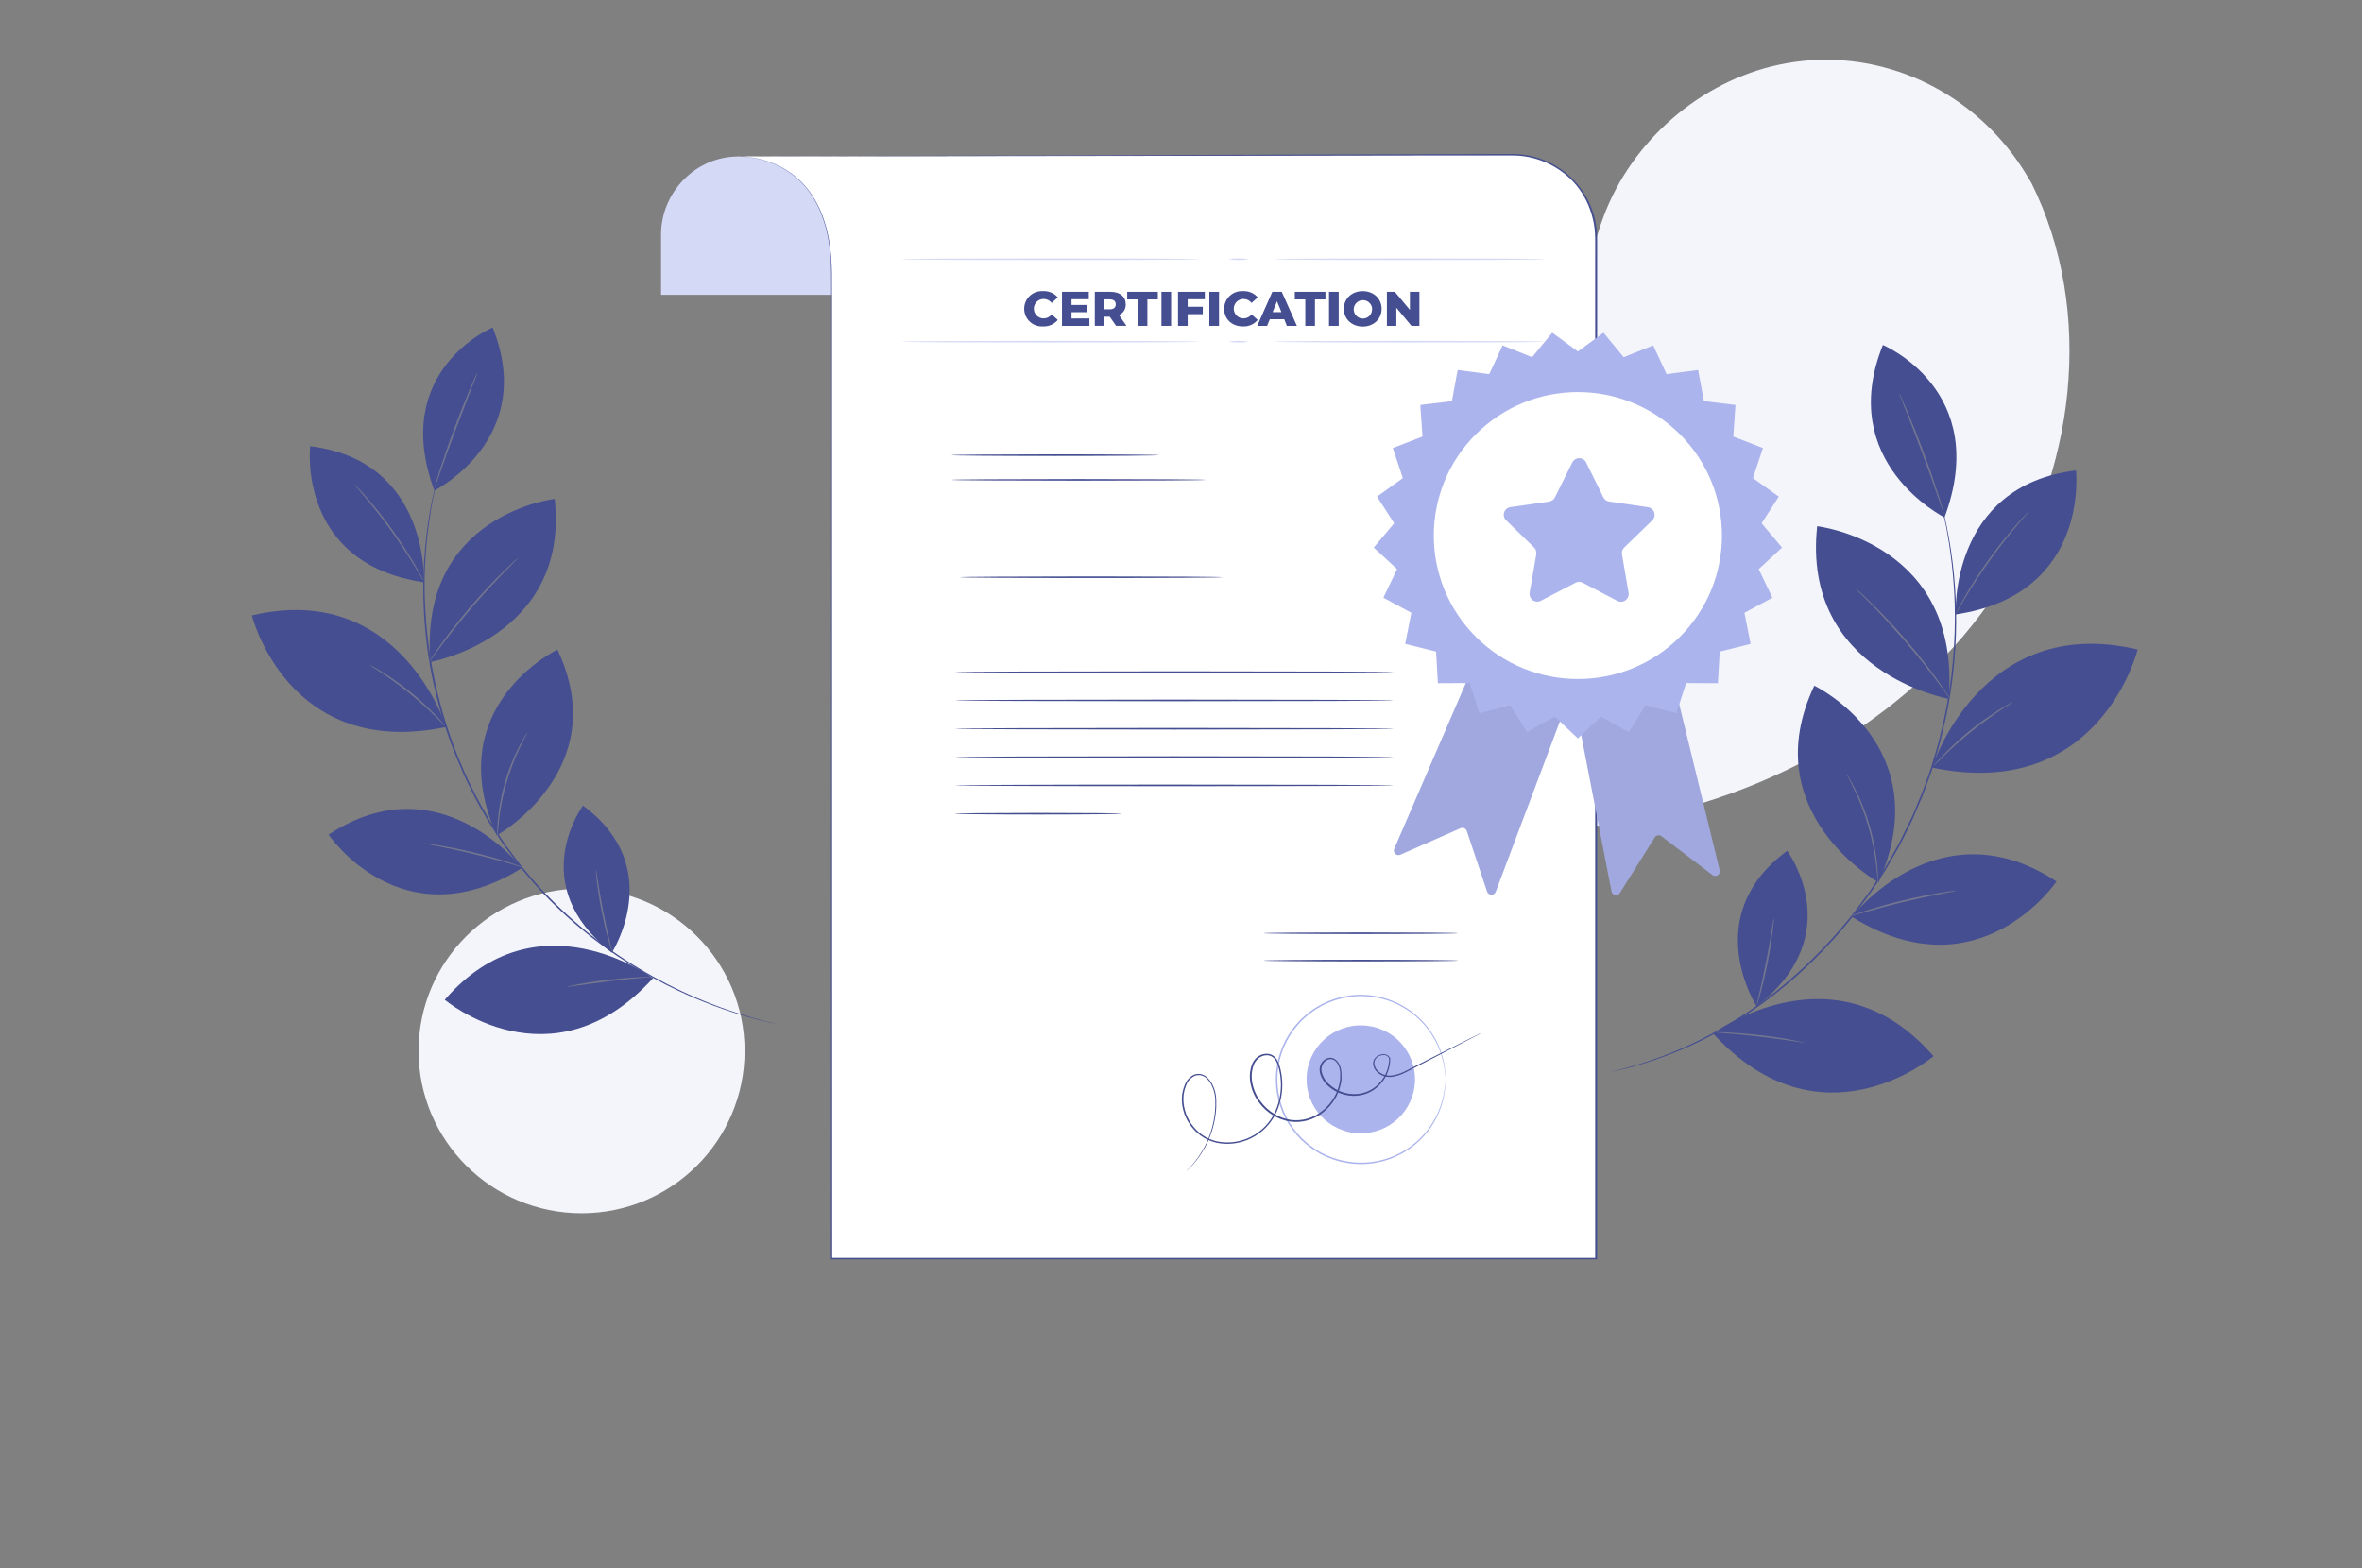 <svg width="256" height="170" viewBox="0 0 256 170" fill="none" xmlns="http://www.w3.org/2000/svg">
<rect x="0" y="0" width="256" height="170" fill="#808080" stroke="none"/>
<path d="M220.172 19.837L219.588 18.867C214.67 10.796 205.778 5.947 196.405 6.522C195.197 6.597 193.997 6.761 192.814 7.012C184.281 8.827 176.877 15.25 173.802 23.471C171.993 28.306 171.488 33.875 168.057 37.714C163.592 42.718 156.011 42.875 149.359 42.667C142.706 42.46 135.108 42.637 130.664 47.652C127.882 50.794 126.998 55.261 127.223 59.467C127.817 70.602 135.607 80.547 145.512 85.511C155.418 90.475 167.088 90.903 177.939 88.727C193.128 85.667 207.573 77.3 216.257 64.363C224.94 51.426 227.118 33.8 220.172 19.837Z" fill="#F4F5FB"/>
<path d="M63.035 131.53C72.792 131.53 80.702 123.651 80.702 113.931C80.702 104.212 72.792 96.333 63.035 96.333C53.277 96.333 45.367 104.212 45.367 113.931C45.367 123.651 53.277 131.53 63.035 131.53Z" fill="#F4F5FB"/>
<path d="M90.201 31.96H71.646V25.445C71.646 20.852 75.383 16.966 79.995 16.966L90.201 17.126V31.96Z" fill="#D4D9F5"/>
<path d="M79.596 16.956C79.596 16.956 90.156 16 90.156 29.719V136.428H173.032V25.84C173.032 24.648 172.795 23.468 172.337 22.367C171.878 21.266 171.206 20.266 170.359 19.424C169.511 18.582 168.506 17.915 167.4 17.46C166.294 17.006 165.108 16.773 163.912 16.775L79.596 16.956Z" fill="white"/>
<path d="M79.596 16.956L140.909 16.759L155.757 16.718L163.652 16.694C165.035 16.656 166.409 16.929 167.672 17.492C168.935 18.055 170.054 18.895 170.947 19.948C171.86 21.032 172.508 22.312 172.841 23.688C172.928 24.033 172.993 24.384 173.035 24.738C173.083 25.078 173.08 25.449 173.104 25.806C173.104 26.515 173.104 27.229 173.104 27.948C173.104 30.811 173.104 33.72 173.104 36.676C173.104 42.58 173.104 48.654 173.104 54.896C173.104 79.832 173.104 107.256 173.104 136.02V136.517H173.015H90.139H90.057V136.435C90.057 99.491 90.081 68.119 90.091 45.995C90.091 40.46 90.091 35.503 90.091 31.181C90.091 30.1 90.091 29.06 90.03 28.064C89.97 27.107 89.838 26.157 89.634 25.221C89.438 24.368 89.166 23.534 88.822 22.729C88.498 22.01 88.1 21.326 87.634 20.689C86.837 19.629 85.814 18.757 84.64 18.136C83.783 17.684 82.862 17.36 81.91 17.177C81.332 17.06 80.745 16.994 80.155 16.98C79.759 16.98 79.555 16.98 79.555 16.98C79.755 16.968 79.955 16.968 80.155 16.98C80.747 16.989 81.336 17.051 81.917 17.163C82.869 17.345 83.789 17.665 84.647 18.115C85.829 18.735 86.859 19.608 87.661 20.672C88.131 21.309 88.534 21.993 88.863 22.712C89.211 23.52 89.486 24.358 89.685 25.214C89.892 26.154 90.026 27.107 90.088 28.067C90.163 29.067 90.153 30.107 90.153 31.188C90.153 35.51 90.153 40.467 90.153 46.002C90.153 68.139 90.17 99.511 90.184 136.442L90.102 136.364H172.977L172.889 136.452V136.044C172.889 107.27 172.889 79.856 172.889 54.92C172.889 48.684 172.889 42.611 172.889 36.7V27.948C172.868 26.517 172.995 25.082 172.633 23.722C172.321 22.38 171.706 21.128 170.834 20.06C169.958 19.023 168.858 18.197 167.617 17.642C166.376 17.087 165.026 16.817 163.666 16.854H155.754L140.882 16.878L79.596 16.956Z" fill="#454E90"/>
<path d="M125.631 49.341C125.631 49.388 120.59 49.429 114.367 49.429C108.145 49.429 103.103 49.388 103.103 49.341C103.103 49.293 108.141 49.252 114.367 49.252C120.593 49.252 125.631 49.3 125.631 49.341Z" fill="#454E90"/>
<path d="M130.676 52.02C130.676 52.071 124.508 52.108 116.896 52.108C109.285 52.108 103.12 52.071 103.12 52.02C103.12 51.969 109.288 51.932 116.896 51.932C124.505 51.932 130.676 51.972 130.676 52.02Z" fill="#454E90"/>
<path d="M132.485 62.577C132.485 62.624 126.116 62.665 118.258 62.665C110.401 62.665 104.032 62.624 104.032 62.577C104.032 62.529 110.401 62.488 118.258 62.488C126.116 62.488 132.485 62.526 132.485 62.577Z" fill="#454E90"/>
<path d="M151.071 72.865C151.071 72.913 140.421 72.954 127.287 72.954C114.152 72.954 103.502 72.913 103.502 72.865C103.502 72.818 114.149 72.777 127.287 72.777C140.424 72.777 151.071 72.814 151.071 72.865Z" fill="#454E90"/>
<path d="M151.071 75.932C151.071 75.983 140.421 76.021 127.287 76.021C114.152 76.021 103.502 75.983 103.502 75.932C103.502 75.881 114.149 75.844 127.287 75.844C140.424 75.844 151.071 75.885 151.071 75.932Z" fill="#454E90"/>
<path d="M151.071 79.002C151.071 79.053 140.421 79.091 127.287 79.091C114.152 79.091 103.502 79.053 103.502 79.002C103.502 78.951 114.149 78.914 127.287 78.914C140.424 78.914 151.071 78.955 151.071 79.002Z" fill="#454E90"/>
<path d="M151.071 82.072C151.071 82.12 140.421 82.161 127.287 82.161C114.152 82.161 103.502 82.12 103.502 82.072C103.502 82.025 114.149 81.984 127.287 81.984C140.424 81.984 151.071 82.025 151.071 82.072Z" fill="#454E90"/>
<path d="M151.071 85.143C151.071 85.19 140.421 85.231 127.287 85.231C114.152 85.231 103.502 85.19 103.502 85.143C103.502 85.095 114.149 85.054 127.287 85.054C140.424 85.054 151.071 85.092 151.071 85.143Z" fill="#454E90"/>
<path d="M121.542 88.213C121.542 88.26 117.501 88.301 112.521 88.301C107.54 88.301 103.502 88.26 103.502 88.213C103.502 88.165 107.54 88.124 112.521 88.124C117.501 88.124 121.542 88.162 121.542 88.213Z" fill="#454E90"/>
<path d="M111.005 33.483C111.002 33.22 111.055 32.959 111.158 32.717C111.262 32.475 111.415 32.257 111.607 32.076C111.799 31.896 112.027 31.757 112.276 31.669C112.525 31.58 112.789 31.544 113.053 31.562C113.353 31.546 113.653 31.599 113.93 31.717C114.206 31.835 114.452 32.015 114.647 32.242L113.981 32.844C113.879 32.71 113.747 32.601 113.595 32.526C113.444 32.451 113.277 32.412 113.108 32.412C112.827 32.412 112.558 32.523 112.359 32.721C112.161 32.919 112.049 33.187 112.049 33.466C112.049 33.746 112.161 34.014 112.359 34.212C112.558 34.409 112.827 34.52 113.108 34.52C113.277 34.52 113.444 34.481 113.595 34.406C113.747 34.331 113.879 34.222 113.981 34.088L114.647 34.687C114.453 34.917 114.209 35.1 113.932 35.221C113.655 35.342 113.355 35.398 113.053 35.384C112.791 35.402 112.528 35.366 112.281 35.279C112.033 35.192 111.807 35.055 111.615 34.877C111.423 34.698 111.269 34.483 111.164 34.243C111.06 34.003 111.005 33.745 111.005 33.483Z" fill="#454E90"/>
<path d="M118.074 34.52V35.326H115.101V31.637H118.006V32.443H116.135V33.065H117.784V33.847H116.135V34.527L118.074 34.52Z" fill="#454E90"/>
<path d="M120.276 34.34H119.706V35.319H118.658V31.637H120.364C121.388 31.637 122.01 32.157 122.01 32.997C122.019 33.241 121.954 33.482 121.825 33.689C121.695 33.896 121.506 34.06 121.283 34.16L122.085 35.319H120.962L120.276 34.34ZM120.276 32.453H119.695V33.534H120.276C120.709 33.534 120.928 33.333 120.928 32.997C120.928 32.66 120.719 32.459 120.286 32.459L120.276 32.453Z" fill="#454E90"/>
<path d="M123.307 32.463H122.17V31.637H125.488V32.463H124.355V35.326H123.307V32.463Z" fill="#454E90"/>
<path d="M125.88 31.637H126.928V35.326H125.88V31.637Z" fill="#454E90"/>
<path d="M128.724 32.443V33.255H130.359V34.061H128.724V35.326H127.676V31.637H130.58V32.443H128.724Z" fill="#454E90"/>
<path d="M131.072 31.637H132.12V35.326H131.072V31.637Z" fill="#454E90"/>
<path d="M132.676 33.483C132.674 33.22 132.727 32.959 132.831 32.718C132.934 32.476 133.087 32.258 133.279 32.077C133.472 31.897 133.699 31.758 133.948 31.669C134.196 31.581 134.461 31.544 134.724 31.562C135.024 31.546 135.323 31.599 135.599 31.717C135.875 31.835 136.12 32.014 136.315 32.242L135.649 32.844C135.547 32.709 135.415 32.601 135.263 32.526C135.112 32.451 134.945 32.412 134.775 32.412C134.495 32.412 134.226 32.523 134.027 32.721C133.829 32.918 133.717 33.187 133.717 33.466C133.717 33.745 133.829 34.014 134.027 34.211C134.226 34.409 134.495 34.52 134.775 34.52C134.945 34.52 135.112 34.481 135.263 34.406C135.415 34.331 135.547 34.222 135.649 34.088L136.315 34.687C136.122 34.917 135.878 35.1 135.602 35.221C135.326 35.342 135.025 35.398 134.724 35.384C133.54 35.401 132.676 34.605 132.676 33.483Z" fill="#454E90"/>
<path d="M139.189 34.608H137.626L137.332 35.326H136.264L137.899 31.637H138.923L140.561 35.326H139.472L139.189 34.608ZM138.885 33.84L138.407 32.66L137.929 33.84H138.885Z" fill="#454E90"/>
<path d="M141.472 32.463H140.336V31.637H143.654V32.463H142.52V35.326H141.472V32.463Z" fill="#454E90"/>
<path d="M144.043 31.637H145.091V35.326H144.043V31.637Z" fill="#454E90"/>
<path d="M145.647 33.483C145.647 32.375 146.521 31.562 147.695 31.562C148.869 31.562 149.743 32.375 149.743 33.483C149.743 34.591 148.869 35.401 147.695 35.401C146.521 35.401 145.647 34.588 145.647 33.483ZM148.719 33.483C148.708 33.289 148.639 33.102 148.523 32.946C148.406 32.79 148.246 32.672 148.063 32.605C147.88 32.538 147.681 32.527 147.491 32.571C147.301 32.616 147.128 32.715 146.994 32.856C146.86 32.998 146.77 33.175 146.736 33.367C146.702 33.558 146.725 33.755 146.802 33.934C146.879 34.113 147.007 34.265 147.17 34.372C147.333 34.479 147.524 34.537 147.719 34.537C147.854 34.537 147.989 34.509 148.113 34.455C148.237 34.401 148.349 34.322 148.442 34.223C148.534 34.124 148.605 34.008 148.651 33.88C148.696 33.753 148.715 33.618 148.705 33.483H148.719Z" fill="#454E90"/>
<path d="M153.839 31.637V35.326H152.975L151.34 33.361V35.326H150.316V31.637H151.177L152.811 33.602V31.637H153.839Z" fill="#454E90"/>
<path d="M158.037 101.17C158.037 101.218 153.313 101.259 147.49 101.259C141.667 101.259 136.94 101.218 136.94 101.17C136.94 101.123 141.664 101.082 147.49 101.082C153.317 101.082 158.037 101.123 158.037 101.17Z" fill="#454E90"/>
<path d="M158.037 104.135C158.037 104.183 153.313 104.224 147.49 104.224C141.667 104.224 136.94 104.183 136.94 104.135C136.94 104.088 141.653 104.04 147.494 104.04C153.334 104.04 158.037 104.088 158.037 104.135Z" fill="#454E90"/>
<path d="M156.638 117.018C156.633 116.968 156.633 116.918 156.638 116.868C156.638 116.763 156.621 116.62 156.607 116.436C156.607 116.341 156.6 116.236 156.587 116.12C156.587 116.001 156.549 115.875 156.529 115.739C156.486 115.422 156.421 115.109 156.334 114.801C156.119 113.95 155.773 113.137 155.31 112.39C154.227 110.586 152.546 109.214 150.557 108.51C148.567 107.807 146.394 107.817 144.411 108.538C144.006 108.684 143.612 108.856 143.23 109.055C142.844 109.267 142.472 109.504 142.118 109.766C141.758 110.033 141.415 110.324 141.094 110.636C140.775 110.965 140.479 111.315 140.206 111.683C139.643 112.436 139.206 113.276 138.912 114.169C138.289 116.016 138.289 118.016 138.912 119.864C139.206 120.756 139.643 121.596 140.206 122.349C140.479 122.717 140.775 123.067 141.094 123.396C141.415 123.708 141.758 123.999 142.118 124.267C142.814 124.792 143.588 125.207 144.411 125.497C145.932 126.047 147.571 126.184 149.163 125.895C150.43 125.659 151.633 125.158 152.693 124.425C153.752 123.692 154.643 122.743 155.307 121.642C155.77 120.895 156.115 120.082 156.331 119.231C156.418 118.924 156.483 118.61 156.525 118.293C156.546 118.157 156.57 118.031 156.583 117.915C156.597 117.8 156.583 117.691 156.604 117.596C156.604 117.412 156.628 117.256 156.634 117.164C156.629 117.115 156.629 117.066 156.634 117.018C156.639 117.066 156.639 117.115 156.634 117.164V117.599C156.634 117.694 156.634 117.803 156.634 117.919C156.634 118.034 156.604 118.164 156.583 118.303C156.549 118.622 156.489 118.938 156.406 119.248C156.202 120.109 155.865 120.934 155.409 121.693C154.323 123.533 152.624 124.936 150.608 125.659C148.591 126.382 146.385 126.379 144.37 125.65C143.957 125.503 143.555 125.329 143.165 125.127C142.771 124.913 142.392 124.671 142.032 124.403C141.662 124.132 141.311 123.836 140.981 123.519C140.656 123.183 140.354 122.826 140.076 122.451C139.501 121.684 139.055 120.828 138.755 119.918C138.118 118.035 138.118 115.997 138.755 114.114C139.056 113.204 139.502 112.349 140.076 111.581C140.354 111.206 140.657 110.85 140.984 110.517C141.313 110.198 141.664 109.902 142.032 109.63C143.068 108.868 144.252 108.332 145.509 108.055C146.766 107.779 148.067 107.768 149.328 108.025C150.589 108.281 151.782 108.799 152.83 109.544C153.877 110.289 154.756 111.245 155.409 112.35C155.865 113.109 156.201 113.933 156.406 114.794C156.49 115.105 156.549 115.422 156.583 115.743C156.604 115.882 156.624 116.008 156.634 116.124C156.645 116.239 156.634 116.348 156.634 116.447V116.878C156.64 116.925 156.641 116.971 156.638 117.018Z" fill="#ABB4EC"/>
<path d="M153.205 118.366C153.956 115.221 152.005 112.064 148.847 111.316C145.689 110.567 142.52 112.511 141.768 115.657C141.017 118.802 142.968 121.959 146.126 122.707C149.285 123.456 152.454 121.512 153.205 118.366Z" fill="#ABB4EC"/>
<path d="M160.563 111.976L160.317 112.112L159.584 112.499L156.761 113.965L152.3 116.28C151.846 116.515 151.355 116.672 150.849 116.742C150.573 116.777 150.293 116.753 150.027 116.672C149.761 116.591 149.515 116.455 149.306 116.273C149.083 116.081 148.925 115.826 148.852 115.542C148.81 115.394 148.806 115.238 148.84 115.088C148.874 114.937 148.945 114.798 149.047 114.682C149.26 114.45 149.554 114.309 149.869 114.288C150.034 114.265 150.202 114.297 150.347 114.378C150.493 114.459 150.607 114.585 150.675 114.736V114.76C150.683 115.742 150.333 116.693 149.688 117.436C149.352 117.838 148.935 118.166 148.465 118.4C147.995 118.634 147.482 118.769 146.958 118.796C146.404 118.826 145.851 118.744 145.329 118.557C144.808 118.369 144.33 118.08 143.923 117.705C143.483 117.321 143.177 116.808 143.049 116.239C142.99 115.94 143.031 115.629 143.165 115.355C143.302 115.074 143.538 114.854 143.828 114.736C143.978 114.679 144.14 114.66 144.3 114.682C144.459 114.704 144.61 114.766 144.739 114.862C144.985 115.058 145.165 115.323 145.254 115.624C145.352 115.914 145.399 116.219 145.394 116.525C145.408 116.676 145.408 116.829 145.394 116.98C145.387 117.134 145.368 117.286 145.336 117.436C145.096 118.672 144.421 119.783 143.432 120.567C142.933 120.979 142.354 121.282 141.731 121.458C141.108 121.633 140.455 121.678 139.814 121.587C138.492 121.367 137.307 120.649 136.503 119.581C136.033 118.983 135.708 118.285 135.554 117.541C135.386 116.802 135.444 116.03 135.721 115.325C135.871 114.971 136.126 114.673 136.451 114.468C136.782 114.265 137.176 114.191 137.557 114.26C137.744 114.303 137.919 114.386 138.07 114.503C138.221 114.621 138.345 114.77 138.431 114.94C138.598 115.262 138.719 115.606 138.793 115.96C139.113 117.335 139.026 118.773 138.54 120.098C138.081 121.375 137.195 122.455 136.032 123.158C134.924 123.831 133.623 124.114 132.335 123.964C131.72 123.89 131.126 123.698 130.584 123.4C130.059 123.105 129.596 122.714 129.219 122.247C128.489 121.369 128.09 120.265 128.089 119.126C128.1 118.59 128.216 118.061 128.43 117.569C128.522 117.325 128.663 117.103 128.846 116.916C129.028 116.73 129.246 116.582 129.488 116.484C129.734 116.408 129.996 116.401 130.246 116.464C130.48 116.54 130.694 116.669 130.871 116.841C131.2 117.172 131.446 117.575 131.591 118.017C131.739 118.426 131.816 118.858 131.82 119.292C131.82 119.503 131.82 119.707 131.82 119.911C131.82 120.115 131.802 120.312 131.782 120.506C131.654 121.842 131.263 123.139 130.632 124.324C130.235 125.071 129.744 125.765 129.171 126.388C128.976 126.602 128.812 126.752 128.703 126.854C128.594 126.956 128.536 127.004 128.536 127.004C128.536 127.004 128.587 126.946 128.693 126.84C128.799 126.735 128.952 126.582 129.143 126.364C129.701 125.734 130.18 125.039 130.57 124.294C131.184 123.113 131.562 121.824 131.683 120.499C131.703 120.306 131.714 120.108 131.717 119.908C131.721 119.707 131.717 119.503 131.717 119.296C131.711 118.872 131.634 118.453 131.488 118.055C131.352 117.632 131.118 117.247 130.806 116.929C130.642 116.773 130.445 116.657 130.229 116.589C130.004 116.533 129.768 116.54 129.546 116.61C129.321 116.704 129.119 116.843 128.95 117.018C128.781 117.194 128.651 117.402 128.567 117.63C128.368 118.106 128.262 118.616 128.256 119.133C128.263 120.239 128.654 121.309 129.362 122.162C129.731 122.621 130.186 123.004 130.704 123.287C131.221 123.571 131.789 123.75 132.376 123.814C133.629 123.958 134.894 123.68 135.97 123.026C137.102 122.338 137.962 121.282 138.404 120.037C138.877 118.743 138.961 117.339 138.646 115.998C138.578 115.658 138.463 115.33 138.305 115.022C138.231 114.872 138.124 114.74 137.992 114.636C137.86 114.532 137.707 114.458 137.544 114.42C137.206 114.359 136.857 114.427 136.567 114.611C136.27 114.794 136.04 115.067 135.909 115.389C135.645 116.06 135.59 116.795 135.752 117.497C135.901 118.215 136.216 118.889 136.67 119.466C137.447 120.495 138.59 121.188 139.865 121.404C140.483 121.488 141.111 121.442 141.711 121.271C142.31 121.099 142.867 120.805 143.346 120.408C144.304 119.65 144.957 118.577 145.19 117.382C145.244 117.092 145.267 116.798 145.258 116.504C145.263 116.216 145.22 115.928 145.128 115.654C145.047 115.388 144.889 115.152 144.674 114.974C144.567 114.895 144.442 114.845 144.31 114.827C144.178 114.809 144.044 114.825 143.92 114.872C143.669 114.976 143.466 115.167 143.346 115.41C143.228 115.652 143.192 115.927 143.244 116.192C143.369 116.72 143.658 117.196 144.07 117.552C144.459 117.913 144.918 118.193 145.418 118.375C145.918 118.556 146.45 118.636 146.982 118.609C147.485 118.583 147.977 118.453 148.428 118.229C148.878 118.004 149.277 117.689 149.6 117.303C150.224 116.588 150.566 115.671 150.562 114.723V114.747C150.506 114.618 150.408 114.513 150.284 114.447C150.16 114.381 150.018 114.358 149.879 114.383C149.601 114.398 149.339 114.52 149.149 114.723C149.06 114.824 148.998 114.945 148.969 115.075C148.939 115.206 148.942 115.342 148.978 115.471C149.043 115.735 149.188 115.973 149.395 116.151C149.59 116.323 149.82 116.451 150.069 116.527C150.318 116.604 150.58 116.626 150.839 116.593C151.333 116.528 151.812 116.378 152.255 116.151L156.727 113.883L159.57 112.452L160.311 112.081L160.563 111.976Z" fill="#454E90"/>
<path d="M129.987 28.101C129.987 28.152 122.767 28.193 113.862 28.193C104.957 28.193 97.734 28.152 97.734 28.101C97.734 28.05 104.953 28.013 113.862 28.013C122.771 28.013 129.987 28.053 129.987 28.101Z" fill="#D4D9F5"/>
<path d="M135.363 28.101C134.621 28.224 133.865 28.224 133.123 28.101C133.865 27.983 134.621 27.983 135.363 28.101Z" fill="#D4D9F5"/>
<path d="M167.468 28.101C167.468 28.152 160.881 28.193 152.76 28.193C144.64 28.193 138.052 28.152 138.052 28.101C138.052 28.05 144.633 28.013 152.76 28.013C160.887 28.013 167.468 28.053 167.468 28.101Z" fill="#D4D9F5"/>
<path d="M129.987 37.04C129.987 37.091 122.767 37.128 113.862 37.128C104.957 37.128 97.734 37.091 97.734 37.04C97.734 36.989 104.953 36.951 113.862 36.951C122.771 36.951 129.987 36.992 129.987 37.04Z" fill="#D4D9F5"/>
<path d="M135.363 37.04C134.621 37.157 133.865 37.157 133.123 37.04C133.865 36.922 134.621 36.922 135.363 37.04Z" fill="#D4D9F5"/>
<path d="M167.468 37.04C167.468 37.091 160.881 37.128 152.76 37.128C144.64 37.128 138.052 37.091 138.052 37.04C138.052 36.989 144.633 36.951 152.76 36.951C160.887 36.951 167.468 36.992 167.468 37.04Z" fill="#D4D9F5"/>
<path d="M159.577 72.42L151.115 92.007C151.075 92.099 151.063 92.2 151.081 92.298C151.1 92.396 151.148 92.486 151.219 92.556C151.29 92.627 151.38 92.674 151.479 92.692C151.577 92.71 151.679 92.698 151.77 92.657L158.293 89.787C158.357 89.758 158.427 89.742 158.497 89.742C158.568 89.741 158.638 89.755 158.702 89.784C158.767 89.812 158.825 89.854 158.872 89.906C158.919 89.958 158.954 90.019 158.976 90.086L161.178 96.665C161.211 96.762 161.274 96.846 161.358 96.906C161.442 96.965 161.542 96.997 161.645 96.997C161.748 96.997 161.848 96.965 161.932 96.906C162.016 96.846 162.079 96.762 162.113 96.665L170.069 75.538L159.577 72.42Z" fill="#ABB4EC"/>
<path d="M170.605 75.694L174.657 96.631C174.676 96.729 174.724 96.819 174.795 96.889C174.866 96.96 174.956 97.007 175.054 97.025C175.153 97.044 175.254 97.032 175.346 96.992C175.438 96.952 175.515 96.886 175.568 96.801L179.343 90.78C179.38 90.722 179.429 90.671 179.486 90.632C179.543 90.594 179.608 90.567 179.676 90.555C179.744 90.542 179.814 90.544 179.881 90.56C179.949 90.576 180.012 90.606 180.067 90.647L185.6 94.86C185.682 94.921 185.781 94.956 185.883 94.96C185.985 94.963 186.086 94.935 186.172 94.879C186.258 94.824 186.324 94.743 186.363 94.648C186.401 94.553 186.408 94.449 186.385 94.35L181.04 72.42L170.605 75.694Z" fill="#ABB4EC"/>
<g opacity="0.3">
<path opacity="0.3" d="M159.577 72.42L151.115 92.007C151.075 92.099 151.063 92.2 151.081 92.298C151.1 92.396 151.148 92.486 151.219 92.556C151.29 92.627 151.38 92.674 151.479 92.692C151.577 92.71 151.679 92.698 151.77 92.657L158.293 89.787C158.357 89.758 158.427 89.742 158.497 89.742C158.568 89.741 158.638 89.755 158.702 89.784C158.767 89.812 158.825 89.854 158.872 89.906C158.919 89.958 158.954 90.019 158.976 90.086L161.178 96.665C161.211 96.762 161.274 96.846 161.358 96.906C161.442 96.965 161.542 96.997 161.645 96.997C161.748 96.997 161.848 96.965 161.932 96.906C162.016 96.846 162.079 96.762 162.113 96.665L170.069 75.538L159.577 72.42Z" fill="#2D3259"/>
</g>
<g opacity="0.3">
<path opacity="0.3" d="M170.605 75.694L174.657 96.631C174.676 96.729 174.724 96.819 174.795 96.889C174.866 96.96 174.956 97.007 175.054 97.025C175.153 97.044 175.254 97.032 175.346 96.992C175.438 96.952 175.515 96.886 175.568 96.801L179.343 90.78C179.38 90.722 179.429 90.671 179.486 90.632C179.543 90.594 179.608 90.567 179.676 90.555C179.744 90.542 179.814 90.544 179.881 90.56C179.949 90.576 180.012 90.606 180.067 90.647L185.6 94.86C185.682 94.921 185.781 94.956 185.883 94.96C185.985 94.963 186.086 94.935 186.172 94.879C186.258 94.824 186.324 94.743 186.363 94.648C186.401 94.553 186.408 94.449 186.385 94.35L181.04 72.42L170.605 75.694Z" fill="#2D3259"/>
</g>
<path d="M171.015 38.102L173.793 36.068L175.978 38.724L179.176 37.445L180.627 40.56L184.047 40.111L184.672 43.487L188.095 43.899L187.86 47.326L191.072 48.57L189.99 51.831L192.788 53.837L190.928 56.727L193.14 59.358L190.611 61.698L192.099 64.795L189.068 66.434L189.734 69.803L186.388 70.64L186.19 74.067L182.743 74.05L181.695 77.321L178.36 76.45L176.527 79.357L173.517 77.688L171.015 80.051L168.516 77.688L165.506 79.357L163.673 76.45L160.338 77.321L159.29 74.05L155.843 74.067L155.645 70.64L152.3 69.803L152.965 66.434L149.934 64.795L151.419 61.698L148.893 59.358L151.105 56.727L149.245 53.837L152.044 51.831L150.958 48.57L154.173 47.326L153.938 43.899L157.361 43.487L157.986 40.111L161.406 40.56L162.857 37.445L166.055 38.724L168.236 36.068L171.015 38.102Z" fill="#ABB4EC"/>
<path d="M182.057 69.058C188.155 62.983 188.156 53.134 182.057 47.059C175.959 40.985 166.071 40.985 159.973 47.059C153.874 53.134 153.874 62.983 159.973 69.058C166.071 75.132 175.959 75.132 182.057 69.058Z" fill="white"/>
<path d="M174.421 54.373L178.609 54.985C178.765 55.007 178.911 55.073 179.03 55.173C179.15 55.274 179.239 55.406 179.288 55.555C179.336 55.704 179.342 55.863 179.304 56.014C179.266 56.166 179.186 56.304 179.074 56.413L176.039 59.354C175.941 59.448 175.868 59.565 175.826 59.694C175.783 59.824 175.774 59.961 175.797 60.095L176.51 64.26C176.537 64.414 176.519 64.572 176.46 64.716C176.401 64.861 176.302 64.986 176.176 65.077C176.049 65.169 175.899 65.223 175.743 65.235C175.587 65.246 175.43 65.213 175.292 65.141L171.537 63.172C171.417 63.108 171.283 63.075 171.146 63.075C171.01 63.075 170.876 63.108 170.755 63.172L167.001 65.13C166.862 65.202 166.706 65.234 166.55 65.223C166.394 65.211 166.244 65.156 166.118 65.064C165.992 64.972 165.893 64.847 165.835 64.702C165.776 64.558 165.759 64.4 165.786 64.246L166.506 60.092C166.529 59.958 166.519 59.821 166.478 59.692C166.436 59.563 166.364 59.446 166.267 59.35L163.236 56.403C163.123 56.294 163.044 56.155 163.006 56.003C162.968 55.852 162.974 55.692 163.023 55.544C163.071 55.395 163.161 55.263 163.281 55.162C163.402 55.062 163.548 54.997 163.703 54.975L167.895 54.373C168.03 54.354 168.158 54.303 168.268 54.224C168.378 54.144 168.467 54.039 168.527 53.917L170.407 50.136C170.477 49.997 170.584 49.879 170.717 49.797C170.85 49.715 171.003 49.671 171.16 49.671C171.316 49.671 171.47 49.715 171.603 49.797C171.736 49.879 171.843 49.997 171.913 50.136L173.78 53.924C173.842 54.045 173.933 54.15 174.044 54.228C174.156 54.306 174.286 54.356 174.421 54.373Z" fill="#ABB4EC"/>
<path d="M231.683 70.414C231.683 70.414 227.615 87.016 209.398 83.212C209.398 83.212 214.678 66.399 231.683 70.414Z" fill="#454E90"/>
<path d="M222.891 95.557C222.891 95.557 214.528 107.977 200.704 99.389C200.704 99.389 210.125 87.159 222.891 95.557Z" fill="#454E90"/>
<path d="M209.558 114.505C209.558 114.505 197.359 124.838 185.665 112.03C185.685 112.03 198.905 102.197 209.558 114.505Z" fill="#454E90"/>
<path d="M196.639 74.335C196.639 74.335 210.169 80.811 203.602 95.656C203.602 95.656 190.123 88.108 196.639 74.335Z" fill="#454E90"/>
<path d="M193.703 92.232C193.703 92.232 200.451 101.307 190.392 109.103C190.392 109.103 184.074 99.314 193.703 92.232Z" fill="#454E90"/>
<path d="M225 51C225 51 226.553 64.457 211.961 66.613C211.968 66.613 211.248 52.666 225 51Z" fill="#454E90"/>
<path d="M204.073 37.4C204.073 37.4 215.873 42.309 210.749 56.1C210.749 56.073 198.922 50.191 204.073 37.4Z" fill="#454E90"/>
<path d="M196.949 57.045C196.949 57.045 212.576 58.82 211.2 75.762C211.2 75.762 195.243 72.913 196.949 57.045Z" fill="#454E90"/>
<path d="M174.711 116.181C174.711 116.181 174.776 116.158 174.909 116.12L175.493 115.967C176.009 115.831 176.77 115.651 177.732 115.338C180.452 114.5 183.082 113.395 185.583 112.04C189.296 110.019 192.723 107.517 195.775 104.598C197.58 102.88 199.262 101.04 200.81 99.09L201.984 97.519L202.574 96.727C202.766 96.454 202.94 96.172 203.127 95.894L204.23 94.194L205.254 92.419C205.421 92.12 205.595 91.824 205.759 91.528C205.923 91.232 206.063 90.916 206.213 90.613C206.513 90.005 206.817 89.406 207.107 88.801C207.398 88.196 207.626 87.577 207.886 86.972C208.012 86.669 208.148 86.37 208.265 86.067L208.606 85.15L209.258 83.341C209.439 82.732 209.599 82.127 209.794 81.532C209.882 81.233 209.971 80.937 210.057 80.641C210.142 80.345 210.203 80.046 210.278 79.75L210.691 77.996C211.583 73.876 211.974 69.663 211.855 65.45C211.762 62.611 211.445 59.784 210.906 56.994C210.691 56.008 210.504 55.25 210.391 54.733C210.333 54.478 210.289 54.284 210.258 54.145C210.227 54.005 210.22 53.944 210.22 53.944C210.22 53.944 210.241 54.009 210.275 54.142L210.425 54.726C210.551 55.24 210.767 55.998 210.975 56.98C212.399 63.93 212.357 71.098 210.852 78.03C210.715 78.608 210.578 79.195 210.439 79.791C210.367 80.087 210.309 80.389 210.22 80.685C210.132 80.981 210.046 81.28 209.958 81.579L209.422 83.392L208.77 85.207C208.66 85.513 208.551 85.819 208.428 86.129C208.305 86.438 208.176 86.734 208.046 87.04L207.268 88.876C206.978 89.481 206.67 90.083 206.374 90.692L205.916 91.609C205.749 91.909 205.575 92.204 205.408 92.504L204.384 94.285L203.274 95.985C203.087 96.264 202.912 96.546 202.718 96.818L202.124 97.617L200.946 99.192C199.398 101.15 197.714 102.998 195.905 104.72C192.84 107.643 189.396 110.143 185.665 112.156C183.147 113.503 180.498 114.594 177.76 115.41C176.794 115.712 176.026 115.882 175.507 116.005L174.92 116.144L174.711 116.181Z" fill="#454E90"/>
<path d="M192.239 99.549C192.257 99.675 192.257 99.803 192.239 99.93C192.218 100.171 192.181 100.525 192.13 100.95C192.024 101.817 191.843 103.01 191.587 104.319C191.331 105.628 191.044 106.804 190.816 107.644C190.7 108.066 190.604 108.406 190.529 108.64C190.499 108.764 190.455 108.884 190.396 108.997C190.404 108.871 190.426 108.746 190.461 108.623C190.525 108.348 190.604 108.011 190.693 107.603C190.891 106.757 191.157 105.58 191.413 104.275C191.669 102.969 191.867 101.783 192.003 100.922C192.068 100.521 192.126 100.181 192.171 99.902C192.181 99.783 192.204 99.664 192.239 99.549Z" fill="#737690"/>
<path d="M195.564 113.026C195.435 113.032 195.307 113.021 195.181 112.992L194.157 112.839C193.283 112.71 192.072 112.54 190.744 112.384C189.416 112.227 188.187 112.115 187.307 112.044L186.262 111.952C186.133 111.948 186.005 111.929 185.88 111.898C186.008 111.881 186.138 111.881 186.266 111.898C186.515 111.898 186.873 111.898 187.314 111.932C188.201 111.976 189.42 112.068 190.764 112.224C192.109 112.38 193.318 112.564 194.178 112.734C194.615 112.816 194.963 112.887 195.202 112.941C195.325 112.955 195.447 112.983 195.564 113.026Z" fill="#737690"/>
<path d="M212.009 96.56C211.863 96.611 211.712 96.648 211.558 96.669L210.323 96.91C209.278 97.118 207.841 97.417 206.264 97.794C204.687 98.172 203.271 98.566 202.247 98.859L201.035 99.199C200.89 99.249 200.74 99.286 200.588 99.307C200.723 99.232 200.866 99.172 201.015 99.131C201.294 99.029 201.697 98.893 202.213 98.729C203.237 98.406 204.64 97.995 206.22 97.614C207.8 97.233 209.248 96.951 210.316 96.778C210.842 96.689 211.268 96.628 211.565 96.591C211.712 96.566 211.86 96.555 212.009 96.56Z" fill="#737690"/>
<path d="M200.066 83.827C200.171 83.955 200.264 84.093 200.342 84.239C200.516 84.51 200.745 84.918 201.008 85.418C202.377 88.079 203.214 90.98 203.472 93.959C203.52 94.527 203.54 94.979 203.54 95.319C203.556 95.484 203.556 95.65 203.54 95.816C203.506 95.653 203.488 95.488 203.486 95.323C203.469 95.006 203.428 94.547 203.363 93.98C203.04 91.028 202.211 88.152 200.912 85.48C200.663 84.966 200.455 84.558 200.301 84.276C200.208 84.134 200.13 83.984 200.066 83.827Z" fill="#737690"/>
<path d="M218.191 76.085C218.08 76.181 217.96 76.265 217.832 76.337L216.829 76.986C215.989 77.544 214.849 78.346 213.654 79.305C212.46 80.264 211.436 81.216 210.715 81.92L209.869 82.763C209.772 82.872 209.665 82.972 209.548 83.059C209.626 82.937 209.717 82.823 209.818 82.719C210.002 82.505 210.278 82.202 210.627 81.838C211.541 80.89 212.515 80 213.542 79.173C214.566 78.345 215.641 77.581 216.76 76.885C217.194 76.619 217.545 76.415 217.784 76.279C217.911 76.198 218.048 76.133 218.191 76.085Z" fill="#737690"/>
<path d="M201.127 63.794C201.174 63.822 201.218 63.855 201.257 63.893L201.598 64.199C201.895 64.468 202.319 64.879 202.827 65.365C203.851 66.365 205.216 67.789 206.636 69.445C208.056 71.101 209.251 72.675 210.08 73.838C210.493 74.419 210.821 74.895 211.04 75.229L211.289 75.616C211.343 75.708 211.371 75.756 211.364 75.759C211.323 75.723 211.287 75.682 211.258 75.637L210.982 75.269L209.978 73.909C209.125 72.767 207.93 71.21 206.5 69.557C205.07 67.905 203.735 66.467 202.745 65.447L201.551 64.26L201.23 63.92C201.158 63.842 201.124 63.801 201.127 63.794Z" fill="#737690"/>
<path d="M219.948 55.373C219.847 55.523 219.733 55.663 219.607 55.794L218.658 56.909C217.863 57.855 216.794 59.184 215.695 60.714C214.596 62.244 213.682 63.682 213.04 64.74L212.309 65.991C212.226 66.15 212.129 66.301 212.019 66.443C212.083 66.275 212.159 66.113 212.248 65.957C212.405 65.651 212.647 65.212 212.954 64.675C213.569 63.601 214.473 62.149 215.576 60.612C216.678 59.075 217.767 57.753 218.586 56.828C218.996 56.362 219.337 55.995 219.58 55.747C219.692 55.612 219.815 55.487 219.948 55.373Z" fill="#737690"/>
<path d="M205.824 42.595C205.917 42.755 205.999 42.921 206.07 43.092C206.217 43.411 206.411 43.88 206.671 44.452C207.165 45.614 207.821 47.24 208.493 49.052C209.166 50.864 209.729 52.52 210.115 53.727C210.309 54.329 210.456 54.818 210.558 55.158C210.618 55.332 210.664 55.511 210.695 55.692C210.611 55.528 210.542 55.356 210.49 55.179L209.995 53.764C209.582 52.571 208.998 50.922 208.326 49.113C207.654 47.304 207.019 45.676 206.554 44.499C206.329 43.931 206.145 43.479 206.005 43.102C205.928 42.939 205.867 42.77 205.824 42.595Z" fill="#737690"/>
<path d="M27.307 66.718C27.307 66.718 31.154 82.406 48.367 78.812C48.357 78.812 43.366 62.924 27.307 66.718Z" fill="#454E90"/>
<path d="M35.615 90.478C35.615 90.478 43.517 102.214 56.573 94.099C56.573 94.099 47.671 82.542 35.615 90.478Z" fill="#454E90"/>
<path d="M48.203 108.382C48.203 108.382 59.733 118.15 70.775 106.046C70.775 106.046 58.272 96.751 48.203 108.382Z" fill="#454E90"/>
<path d="M60.416 70.424C60.416 70.424 47.63 76.544 53.835 90.569C53.832 90.569 66.584 83.439 60.416 70.424Z" fill="#454E90"/>
<path d="M63.188 87.336C63.188 87.336 56.812 95.911 66.314 103.279C66.314 103.279 72.288 94.031 63.188 87.336Z" fill="#454E90"/>
<path d="M33.614 48.372C33.614 48.372 32.147 61.088 45.937 63.125C45.937 63.125 46.606 49.946 33.614 48.372Z" fill="#454E90"/>
<path d="M53.391 35.503C53.391 35.503 42.237 40.144 47.08 53.183C47.08 53.166 58.255 47.6 53.391 35.503Z" fill="#454E90"/>
<path d="M60.122 54.084C60.122 54.084 45.353 55.764 46.653 71.764C46.653 71.771 61.737 69.081 60.122 54.084Z" fill="#454E90"/>
<path d="M84.374 111.054L84.173 111.017L83.589 110.888C83.077 110.769 82.319 110.609 81.36 110.327C78.643 109.573 75.996 108.584 73.451 107.372C71.689 106.542 69.98 105.607 68.332 104.57C66.435 103.39 64.624 102.076 62.915 100.64C61.019 99.058 59.249 97.332 57.62 95.479L56.378 93.986C55.975 93.473 55.593 92.939 55.194 92.412C54.996 92.147 54.798 91.878 54.596 91.613L54.047 90.78C53.685 90.216 53.299 89.658 52.948 89.08C52.265 87.897 51.582 86.748 51.019 85.544C50.405 84.371 49.92 83.164 49.415 81.981C45.853 73.16 44.958 63.493 46.841 54.172C47.046 53.2 47.254 52.455 47.374 51.945C47.438 51.697 47.486 51.503 47.52 51.367C47.555 51.231 47.578 51.173 47.578 51.173C47.578 51.173 47.578 51.241 47.538 51.374C47.496 51.507 47.466 51.714 47.408 51.952C47.299 52.465 47.101 53.213 46.906 54.186C46.385 56.941 46.09 59.733 46.022 62.536C45.924 69.166 47.132 75.75 49.579 81.916C50.08 83.089 50.565 84.296 51.179 85.466C51.736 86.662 52.432 87.808 53.098 88.988C53.439 89.566 53.832 90.12 54.194 90.688L54.743 91.525L55.337 92.32C55.733 92.847 56.115 93.381 56.515 93.891L57.754 95.377C60.849 98.899 64.438 101.959 68.41 104.462C72.437 106.997 76.804 108.954 81.381 110.272C82.333 110.565 83.087 110.735 83.599 110.864L84.176 111.013L84.374 111.054Z" fill="#454E90"/>
<path d="M64.57 94.248C64.607 94.359 64.634 94.472 64.648 94.588C64.693 94.853 64.744 95.173 64.806 95.55C64.935 96.363 65.126 97.485 65.365 98.719C65.604 99.953 65.857 101.062 66.048 101.864C66.133 102.235 66.205 102.544 66.266 102.816C66.3 102.926 66.32 103.041 66.325 103.156C66.269 103.048 66.227 102.934 66.198 102.816C66.13 102.598 66.034 102.275 65.925 101.878C65.707 101.082 65.44 99.974 65.195 98.736C64.949 97.498 64.785 96.356 64.686 95.55C64.635 95.142 64.601 94.809 64.584 94.578C64.566 94.469 64.561 94.358 64.57 94.248Z" fill="#737690"/>
<path d="M61.44 106.985C61.55 106.94 61.664 106.907 61.781 106.886C62.007 106.835 62.341 106.767 62.751 106.689C63.573 106.536 64.717 106.349 65.987 106.206C67.256 106.063 68.41 105.972 69.246 105.934C69.666 105.914 70.004 105.9 70.236 105.9C70.357 105.884 70.48 105.884 70.601 105.9C70.484 105.932 70.364 105.949 70.243 105.951L69.257 106.04C68.424 106.111 67.273 106.22 66.007 106.38C64.741 106.539 63.618 106.689 62.771 106.811L61.792 106.951C61.676 106.977 61.558 106.989 61.44 106.985Z" fill="#737690"/>
<path d="M45.889 91.42C46.035 91.415 46.182 91.427 46.326 91.457C46.606 91.491 47.008 91.549 47.503 91.63C48.5 91.794 49.865 92.059 51.36 92.419C52.855 92.78 54.19 93.167 55.149 93.477C55.627 93.63 56.013 93.762 56.279 93.857C56.419 93.899 56.554 93.955 56.682 94.024C56.536 94.007 56.393 93.973 56.255 93.922L55.112 93.582C54.146 93.307 52.808 92.939 51.316 92.579C49.824 92.219 48.469 91.936 47.483 91.739L46.316 91.511C46.171 91.494 46.028 91.463 45.889 91.42Z" fill="#737690"/>
<path d="M57.177 79.394C57.121 79.54 57.053 79.681 56.972 79.815C56.829 80.08 56.631 80.468 56.395 80.954C55.785 82.214 55.282 83.523 54.893 84.868C54.508 86.213 54.235 87.588 54.077 88.978C54.019 89.512 53.978 89.947 53.961 90.246C53.959 90.403 53.941 90.559 53.907 90.712C53.887 90.556 53.882 90.4 53.89 90.243C53.89 89.94 53.907 89.505 53.951 88.968C54.074 87.563 54.333 86.173 54.723 84.817C55.113 83.462 55.636 82.149 56.282 80.896C56.532 80.417 56.747 80.036 56.91 79.781C56.984 79.642 57.074 79.512 57.177 79.394Z" fill="#737690"/>
<path d="M40.049 72.08C40.178 72.127 40.303 72.188 40.421 72.26C40.656 72.386 40.991 72.58 41.4 72.832C42.459 73.489 43.475 74.21 44.445 74.99C45.413 75.773 46.332 76.614 47.196 77.51C47.538 77.85 47.787 78.139 47.961 78.343C48.057 78.447 48.143 78.561 48.217 78.683C48.104 78.601 48.001 78.506 47.91 78.401L47.104 77.595C46.421 76.915 45.459 76.038 44.329 75.123C43.199 74.209 42.12 73.457 41.329 72.933L40.383 72.315C40.263 72.25 40.151 72.171 40.049 72.08Z" fill="#737690"/>
<path d="M56.173 60.462C56.051 60.616 55.917 60.76 55.774 60.894L54.651 62.033C53.712 62.995 52.436 64.355 51.098 65.916C49.76 67.477 48.62 68.949 47.811 70.03L46.862 71.312C46.753 71.474 46.632 71.627 46.5 71.771C46.588 71.597 46.69 71.43 46.804 71.271C47.008 70.955 47.319 70.503 47.708 69.955C48.493 68.854 49.623 67.368 50.965 65.8C52.306 64.233 53.589 62.9 54.562 61.945C55.047 61.472 55.443 61.095 55.726 60.843C55.866 60.706 56.015 60.578 56.173 60.462Z" fill="#737690"/>
<path d="M38.386 52.503C38.519 52.606 38.642 52.719 38.755 52.843C38.984 53.078 39.304 53.424 39.69 53.863C40.7 55.013 41.65 56.213 42.537 57.46C43.561 58.912 44.435 60.285 45.015 61.299C45.305 61.805 45.531 62.22 45.698 62.513C45.784 62.66 45.856 62.814 45.913 62.975C45.809 62.84 45.717 62.696 45.636 62.547L44.923 61.363C44.315 60.367 43.448 59.011 42.411 57.562C41.373 56.114 40.363 54.859 39.612 53.965C39.27 53.536 38.953 53.183 38.721 52.911C38.595 52.787 38.483 52.65 38.386 52.503Z" fill="#737690"/>
<path d="M51.739 40.43C51.696 40.599 51.639 40.763 51.569 40.923C51.435 41.263 51.261 41.708 51.05 42.242C50.613 43.354 50.026 44.894 49.377 46.604C48.729 48.314 48.189 49.871 47.787 51C47.596 51.541 47.445 51.99 47.319 52.337C47.27 52.503 47.205 52.665 47.124 52.819C47.152 52.648 47.195 52.48 47.251 52.316C47.343 51.976 47.486 51.531 47.667 50.956C48.032 49.817 48.562 48.236 49.2 46.536C49.838 44.836 50.456 43.292 50.923 42.191C51.159 41.64 51.354 41.198 51.493 40.892C51.561 40.731 51.643 40.576 51.739 40.43Z" fill="#737690"/>
</svg>
